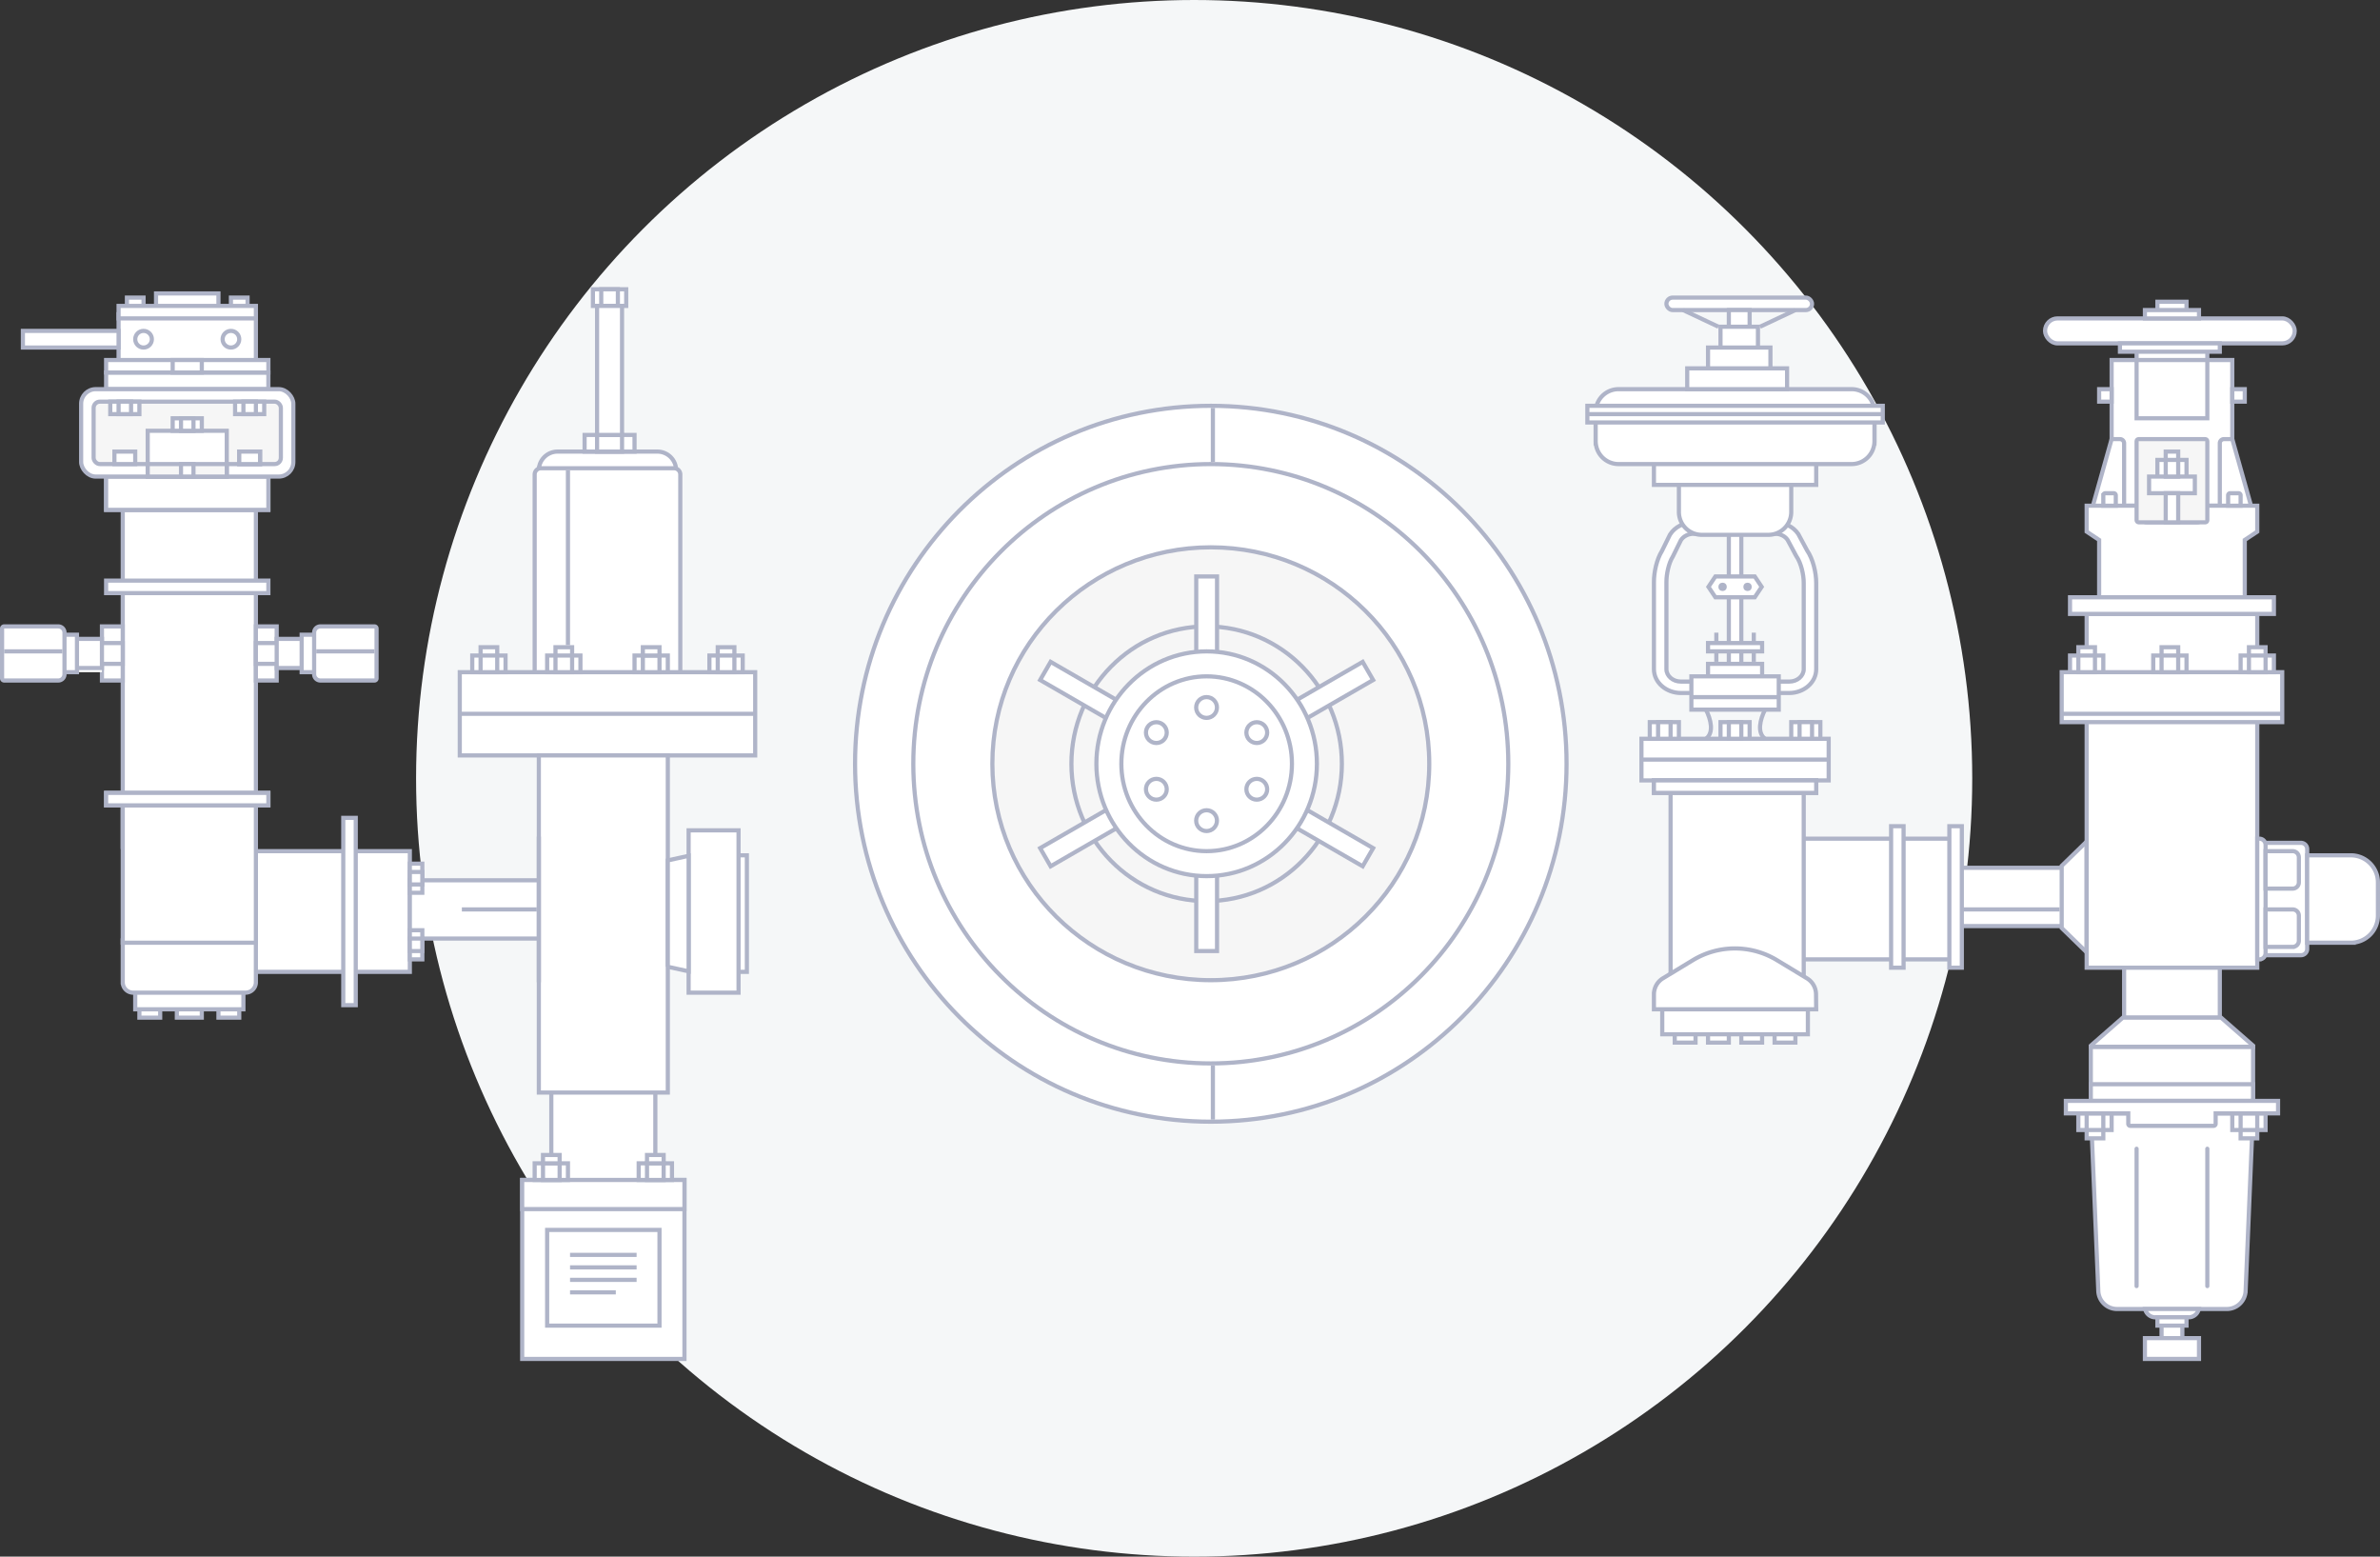 <svg width="572" height="374" fill="none" xmlns="http://www.w3.org/2000/svg"><rect width="100%" height="100%" fill="#333333" stroke="none"/><circle cx="287" cy="187" r="187" fill="#F5F7F8"/><path fill="#fff" stroke="#AFB4C8" d="M510.5 244.5h23v-17h-23zm-8 20h39v-13h-39z"/><path fill="#fff" stroke="#AFB4C8" d="M502.5 264.5h39v-4h-39zm0-13h39v-.273l-7.688-6.727h-23.624l-7.688 6.727v.273zm5-165h29v35h-29z"/><path d="M507.5 105.5l-4.5 16h7.5v-15a1 1 0 0 0-1-1h-2zm29 0l4.5 16h-7.5v-15a1 1 0 0 1 1-1h2zm3 24.5v21.5h-35v-21.768l-.223-.148-2.777-1.852V121.5H514a.5.5 0 0 1 .5.5v2a1.5 1.5 0 0 0 1.5 1.5h12a1.5 1.5 0 0 0 1.5-1.5v-2a.5.5 0 0 1 .5-.5h12.5v6.232l-2.777 1.852-.223.148V130z" fill="#fff" stroke="#AFB4C8"/><path d="M535.5 119a.5.5 0 0 1 .5-.5h2a.5.5 0 0 1 .5.5v2.5h-3V119zm-30 0a.5.5 0 0 1 .5-.5h2a.5.5 0 0 1 .5.5v2.5h-3V119z" fill="#fff" stroke="#AFB4C8"/><rect x="513.5" y="105.5" width="17" height="20" rx=".5" fill="#F6F6F6" stroke="#AFB4C8"/><path fill="#fff" stroke="#AFB4C8" d="M516.5 114.5h11v4h-11zm2-4h7v4h-7z"/><path fill="#fff" stroke="#AFB4C8" d="M520.5 110.5h3v4h-3zm0-2h3v2h-3zm0 10h3v7h-3z"/><rect x="491.5" y="76.5" width="60" height="6" rx="3" fill="#fff" stroke="#AFB4C8"/><path fill="#fff" stroke="#AFB4C8" d="M513.5 86.5h17v14h-17zm-4-4h24v2h-24zm6-8h13v2h-13zm3-2h7v2h-7zm-5 12h17v2h-17zm-9 9h3v3h-3zm32 0h3v3h-3zm-475 111h37v29h-37zm-32 31.5v-10.079l32-.414V236a2.5 2.5 0 0 1-2.5 2.5H32a2.5 2.5 0 0 1-2.5-2.5zm3 6.5h26v-4h-26zm1 0h5v2h-5zm9 0h6v2h-6zm10 0h5v2h-5z"/><rect x="400.5" y="71.5" width="35" height="3" rx="1.5" fill="#fff" stroke="#AFB4C8"/><path fill="#fff" stroke="#AFB4C8" d="M415.5 74.5h5v4h-5zm-5 9h15v11h-15zm3-5h9v5h-9z"/><path d="M413 78.5l-8.5-4m18.5 4l8.5-4" stroke="#AFB4C8"/><path d="M384 106.5h-.5V99a5.5 5.5 0 0 1 5.5-5.5h56a5.5 5.5 0 0 1 5.5 5.5v7.5H384z" fill="#fff" stroke="#AFB4C8"/><path d="M412.5 159v-7m9 7v-7" stroke="#AFB4C8"/><path fill="#fff" stroke="#AFB4C8" d="M415.5 122.5h3v40h-3zm-2 51h7v4h-7zm-19 14v-5h45v5zm0-5v-5h45v5z"/><path fill="#fff" stroke="#AFB4C8" d="M415.5 173.5h3v4h-3zm-19 0h7v4h-7z"/><path fill="#fff" stroke="#AFB4C8" d="M398.5 173.5h3v4h-3zm32 0h7v4h-7z"/><path fill="#fff" stroke="#AFB4C8" d="M432.5 173.5h3v4h-3zm-.793-39.901l.013.024.016.023c1.137 1.648 1.764 4.419 1.764 6.402v20.735c0 1.581-1.499 2.978-3.5 2.978h-26c-2.001 0-3.5-1.397-3.5-2.978v-20.998c0-1.846.543-4.487 1.532-6.05l.014-.022.012-.024 1.921-3.902c.604-.937 1.769-1.548 3.069-1.548h19.555c1.25 0 2.381.567 3.003 1.451l2.101 3.909zm.481-5.303l-.013-.024-.016-.023c-1.188-1.722-3.304-2.749-5.556-2.749h-19.555c-2.338 0-4.523 1.106-5.68 2.936l-.014.022-.012.024-1.922 3.903c-1.274 2.029-1.92 5.147-1.92 7.4v20.998c0 3.221 2.978 5.717 6.5 5.717h26c3.522 0 6.5-2.496 6.5-5.717v-20.735c0-2.427-.749-5.708-2.21-7.842l-2.102-3.91z"/><path fill="#fff" stroke="#AFB4C8" d="M406.5 162.5h21v5h-21zm4-3h13v3h-13zm0-5h13v2h-13zm.101-13.5l1.667-2.5h9.464l1.667 2.5-1.667 2.5h-9.464l-1.667-2.5zm-4.101 29.5h21v-3h-21z"/><path d="M410 170.5c1.167 2.333 2 5.5 0 7m14.207-7c-1.167 2.333-2 5.5 0 7" stroke="#AFB4C8"/><circle cx="414" cy="141" r="1" fill="#AFB4C8"/><circle cx="420" cy="141" r="1" fill="#AFB4C8"/><path d="M404 107.5h-.5V123a5.5 5.5 0 0 0 5.5 5.5h16a5.5 5.5 0 0 0 5.5-5.5v-15.5H404z" fill="#fff" stroke="#AFB4C8"/><path fill="#fff" stroke="#AFB4C8" d="M397.5 116.5h39v-7h-39z"/><path d="M384 98.5h-.5v7.5a5.5 5.5 0 0 0 5.5 5.5h56a5.5 5.5 0 0 0 5.5-5.5v-7.5H384z" fill="#fff" stroke="#AFB4C8"/><path fill="#fff" stroke="#AFB4C8" d="M381.5 99.5h71v2h-71zm0-2h71v2h-71zm24-9h24v5h-24zm-280 195h39v43h-39z"/><path fill="#fff" stroke="#AFB4C8" d="M131.5 295.5h27v23h-27zm-6-5h39v-7h-39zm7-7h25v-30h-25zm-4-169.5a1.5 1.5 0 0 1 1.5-1.5h32a1.5 1.5 0 0 1 1.5 1.5v47.5h-35V114zm1.027-1.5c.249-2.25 2.157-4 4.473-4h24a4.502 4.502 0 0 1 4.473 4h-32.946zm-19.027 69h71v-10h-71zm0-10h71v-10h-71z"/><path fill="#fff" stroke="#AFB4C8" d="M128.5 279.5h8v4h-8z"/><path fill="#fff" stroke="#AFB4C8" d="M130.5 279.5h4v4h-4zm10-175h12v4h-12z"/><path fill="#fff" stroke="#AFB4C8" d="M143.5 104.5h6v4h-6zm10 175h8v4h-8z"/><path fill="#fff" stroke="#AFB4C8" d="M155.5 279.5h4v4h-4zm-57-68h34v14h-34z"/><path d="M111 218.5h18" stroke="#AFB4C8"/><path d="M495.5 222.966v-14.932l6-5.848v26.628l-6-5.848zm0-14.466h-25v14h25z" fill="#fff" stroke="#AFB4C8"/><path d="M495 218.5h-24m-334 83h16m-16 3h16m-16 3h16m-16 3h11" stroke="#AFB4C8"/><path fill="#fff" stroke="#AFB4C8" d="M130.5 277.5h4v2h-4zm-17-120h8v4h-8z"/><path fill="#fff" stroke="#AFB4C8" d="M115.5 157.5h4v4h-4zm0-2h4v2h-4zm16 2h8v4h-8z"/><path fill="#fff" stroke="#AFB4C8" d="M133.5 157.5h4v4h-4zm0-2h4v2h-4zm19 2h8v4h-8z"/><path fill="#fff" stroke="#AFB4C8" d="M154.5 157.5h4v4h-4zm-12-88h8v4h-8z"/><path fill="#fff" stroke="#AFB4C8" d="M144.5 69.5h4v4h-4zm10 86h4v2h-4zm16 2h8v4h-8z"/><path fill="#fff" stroke="#AFB4C8" d="M172.5 157.5h4v4h-4zm0-2h4v2h-4zm-17 122h4v2h-4zm-12-204h6v31h-6z"/><path d="M136.5 113v42" stroke="#AFB4C8"/><path fill="#fff" stroke="#AFB4C8" d="M29.5 122.5h32v81h-32z"/><path fill="#fff" stroke="#AFB4C8" d="M29.5 192.5h32v34h-32zm100-11h31v81h-31zm372-34h41v85h-41z"/><path fill="#fff" stroke="#AFB4C8" d="M25.5 193.5h39v-3h-39z"/><path fill="#fff" stroke="#AFB4C8" d="M25.5 193.5h39v-3h-39zm0-51h39v-3h-39zm0-20h39v-8h-39z"/><path fill="#fff" stroke="#AFB4C8" d="M25.5 122.5h39v-8h-39zm0-29h39v-4h-39zm3-4h33v-14h-33z"/><path fill="#fff" stroke="#AFB4C8" d="M28.5 73.5h33v3h-33zm9-3h15v3h-15zm-32 9h23v4h-23zm50-8h4v2h-4zm-25 0h4v2h-4z"/><rect x="19.5" y="93.5" width="51" height="21" rx="3.5" fill="#fff" stroke="#AFB4C8"/><rect x="22.5" y="96.5" width="45" height="15" rx="1.5" fill="#F6F6F6" stroke="#AFB4C8"/><path fill="#fff" stroke="#AFB4C8" d="M35.5 103.5h19v11h-19z"/><path fill="#F6F6F6" stroke="#AFB4C8" d="M35.5 111.5h19v3h-19z"/><path fill="#fff" stroke="#AFB4C8" d="M43.5 111.5h3v3h-3zm-16-3h5v3h-5zm30 0h5v3h-5z"/><path fill="#fff" stroke="#AFB4C8" d="M57.5 108.5h5v3h-5zm-16-8h7v3h-7z"/><path fill="#fff" stroke="#AFB4C8" d="M43.5 100.5h3v3h-3zm-17-4h7v3h-7z"/><path fill="#fff" stroke="#AFB4C8" d="M28.5 96.5h3v3h-3zm28 0h7v3h-7z"/><path fill="#fff" stroke="#AFB4C8" d="M58.5 96.5h3v3h-3zm-33-7h19v-3h-19zm20 0h19v-3h-19z"/><path fill="#fff" stroke="#AFB4C8" d="M48.5 89.5h-7v-3h7z"/><circle cx="34.5" cy="81.5" r="2" fill="#fff" stroke="#AFB4C8"/><circle cx="55.5" cy="81.5" r="2" fill="#fff" stroke="#AFB4C8"/><path d="M376.5 183.5c0 47.499-38.282 86-85.5 86s-85.5-38.501-85.5-86 38.282-86 85.5-86 85.5 38.501 85.5 86z" fill="#fff" stroke="#AFB4C8"/><path d="M362.5 183.5c0 39.768-32.015 72-71.5 72s-71.5-32.232-71.5-72 32.015-72 71.5-72 71.5 32.232 71.5 72z" fill="#fff" stroke="#AFB4C8"/><path d="M343.5 183.5c0 28.714-23.501 52-52.5 52s-52.5-23.286-52.5-52 23.501-52 52.5-52 52.5 23.286 52.5 52z" fill="#F6F6F6" stroke="#AFB4C8"/><path d="M322.5 183.5c0 18.233-14.558 33-32.5 33s-32.5-14.767-32.5-33 14.558-33 32.5-33 32.5 14.767 32.5 33z" fill="#F6F6F6" stroke="#AFB4C8"/><path fill="#fff" stroke="#AFB4C8" d="M287.5 138.5h5v90h-5z"/><path fill="#fff" stroke="#AFB4C8" d="M249.984 163.379l2.517-4.36 77.516 44.754-2.517 4.36z"/><path fill="#fff" stroke="#AFB4C8" d="M249.984 203.774l2.517 4.36 77.516-44.754-2.517-4.36z"/><path d="M316.5 183.5c0 14.92-11.873 27-26.5 27s-26.5-12.08-26.5-27 11.873-27 26.5-27 26.5 12.08 26.5 27z" fill="#fff" stroke="#AFB4C8"/><path d="M310.5 183.5c0 11.609-9.189 21-20.5 21s-20.5-9.391-20.5-21 9.189-21 20.5-21 20.5 9.391 20.5 21z" fill="#fff" stroke="#AFB4C8"/><circle cx="289.98" cy="169.983" r="2.5" fill="#fff" stroke="#AFB4C8"/><circle cx="277.914" cy="176.017" r="2.5" fill="#fff" stroke="#AFB4C8"/><circle cx="302.051" cy="176.017" r="2.5" fill="#fff" stroke="#AFB4C8"/><circle r="2.5" transform="matrix(1 0 0 -1 289.98 197.17)" fill="#fff" stroke="#AFB4C8"/><circle r="2.5" transform="matrix(1 0 0 -1 277.914 189.627)" fill="#fff" stroke="#AFB4C8"/><circle r="2.5" transform="matrix(1 0 0 -1 302.051 189.627)" fill="#fff" stroke="#AFB4C8"/><path fill="#fff" stroke="#AFB4C8" d="M29.5 150.5h-5v13h5z"/><path fill="#fff" stroke="#AFB4C8" d="M29.5 154.5h-5v5h5zm-11-2h-7v9h7zm0 1h6v7h-6z"/><path d="M15.5 152a1.5 1.5 0 0 0-1.5-1.5H1a.5.5 0 0 0-.5.5v12a.5.5 0 0 0 .5.5h13a1.5 1.5 0 0 0 1.5-1.5v-10z" fill="#fff" stroke="#AFB4C8"/><path d="M15 156.5H1" stroke="#AFB4C8"/><path fill="#fff" stroke="#AFB4C8" d="M61.5 150.5h5v13h-5z"/><path fill="#fff" stroke="#AFB4C8" d="M61.5 154.5h5v5h-5zm11-2h7v9h-7zm0 1h-6v7h6z"/><path d="M75.5 152a1.5 1.5 0 0 1 1.5-1.5h13a.5.5 0 0 1 .5.5v12a.5.5 0 0 1-.5.5H77a1.5 1.5 0 0 1-1.5-1.5v-10z" fill="#fff" stroke="#AFB4C8"/><path d="M76 156.5h14" stroke="#AFB4C8"/><path d="M504.3 310.187l-1.779-42.687h38.958l-1.779 42.687a4.5 4.5 0 0 1-4.496 4.313h-26.408a4.5 4.5 0 0 1-4.496-4.313z" fill="#fff" stroke="#AFB4C8"/><path fill="#fff" stroke="#AFB4C8" d="M499.5 267.5h8v4h-8z"/><path fill="#fff" stroke="#AFB4C8" d="M501.5 267.5h4v4h-4zm0 4h4v2h-4zm35-4h8v4h-8z"/><path fill="#fff" stroke="#AFB4C8" d="M538.5 267.5h4v4h-4zm0 4h4v2h-4z"/><path d="M533 267.5h14.5v-3h-51v3h15v2.5a.5.5 0 0 0 .5.5h20a.5.5 0 0 0 .5-.5v-2.5h.5zm-4.55 47a2.502 2.502 0 0 1-2.45 2h-8a2.502 2.502 0 0 1-2.45-2h12.9z" fill="#fff" stroke="#AFB4C8"/><path d="M513.5 276v33m17-33v33" stroke="#AFB4C8" stroke-linecap="round"/><path d="M543 230.5a1.5 1.5 0 0 0 1.5-1.5v-26a1.5 1.5 0 0 0-1.5-1.5h-.5v29h.5zm10-1a1.5 1.5 0 0 0 1.5-1.5v-24a1.5 1.5 0 0 0-1.5-1.5h-8.5v27h8.5z" fill="#fff" stroke="#AFB4C8"/><path d="M551 227.5a1.5 1.5 0 0 0 1.5-1.5v-6a1.5 1.5 0 0 0-1.5-1.5h-6.5v9h6.5zm0-14a1.5 1.5 0 0 0 1.5-1.5v-6a1.5 1.5 0 0 0-1.5-1.5h-6.5v9h6.5zm14 13a6.5 6.5 0 0 0 6.5-6.5v-8a6.5 6.5 0 0 0-6.5-6.5h-10.5v21H565zm-49.5 95h13v5h-13zm3-5h7v2h-7zm1 2h5v3h-5zm-22-171h49v-4h-49zm-320 52h-12v39h12zm0 6h2v28h-2zm-79 2h3v7h-3z" fill="#fff" stroke="#AFB4C8"/><path fill="#fff" stroke="#AFB4C8" d="M98.5 209.5h3v3h-3zm0 14h3v7h-3z"/><path fill="#fff" stroke="#AFB4C8" d="M98.5 225.5h3v3h-3zm62 6.78v-25.56l5-1.098v27.756l-5-1.098z"/><path fill="#AFB4C8" d="M130 201h-1v35h1z"/><path fill="#fff" stroke="#AFB4C8" d="M82.5 241.5v-45h3v45zm351-40h37v29h-37zm-32-12h32v46h-32z"/><path fill="#fff" stroke="#AFB4C8" d="M397.5 190.5h39v-3h-39z"/><path fill="#fff" stroke="#AFB4C8" d="M397.5 190.5h39v-3h-39zm57 42v-34h3v34zm14 0v-34h3v34zm27-61h53v-10h-53zm0 0h53v2h-53zm2-14h8v4h-8z"/><path fill="#fff" stroke="#AFB4C8" d="M499.5 157.5h4v4h-4zm0-2h4v2h-4zm18 2h8v4h-8z"/><path fill="#fff" stroke="#AFB4C8" d="M519.5 157.5h4v4h-4zm0-2h4v2h-4zm19 2h8v4h-8z"/><path fill="#fff" stroke="#AFB4C8" d="M540.5 157.5h4v4h-4zm0-2h4v2h-4zm-138 95h5v-2h-5zm8 0h5v-2h-5zm8 0h5v-2h-5zm8 0h5v-2h-5zm-29-11.606v3.606h38.995l-.038-3.635a4.5 4.5 0 0 0-2.171-3.804l-7.23-4.373a19.5 19.5 0 0 0-20.184 0l-7.201 4.356a4.5 4.5 0 0 0-2.171 3.85zm2 9.606h35v-6h-35z"/><path fill="#AFB4C8" d="M291 256h1v13h-1zm0-158h1v13h-1z"/></svg>